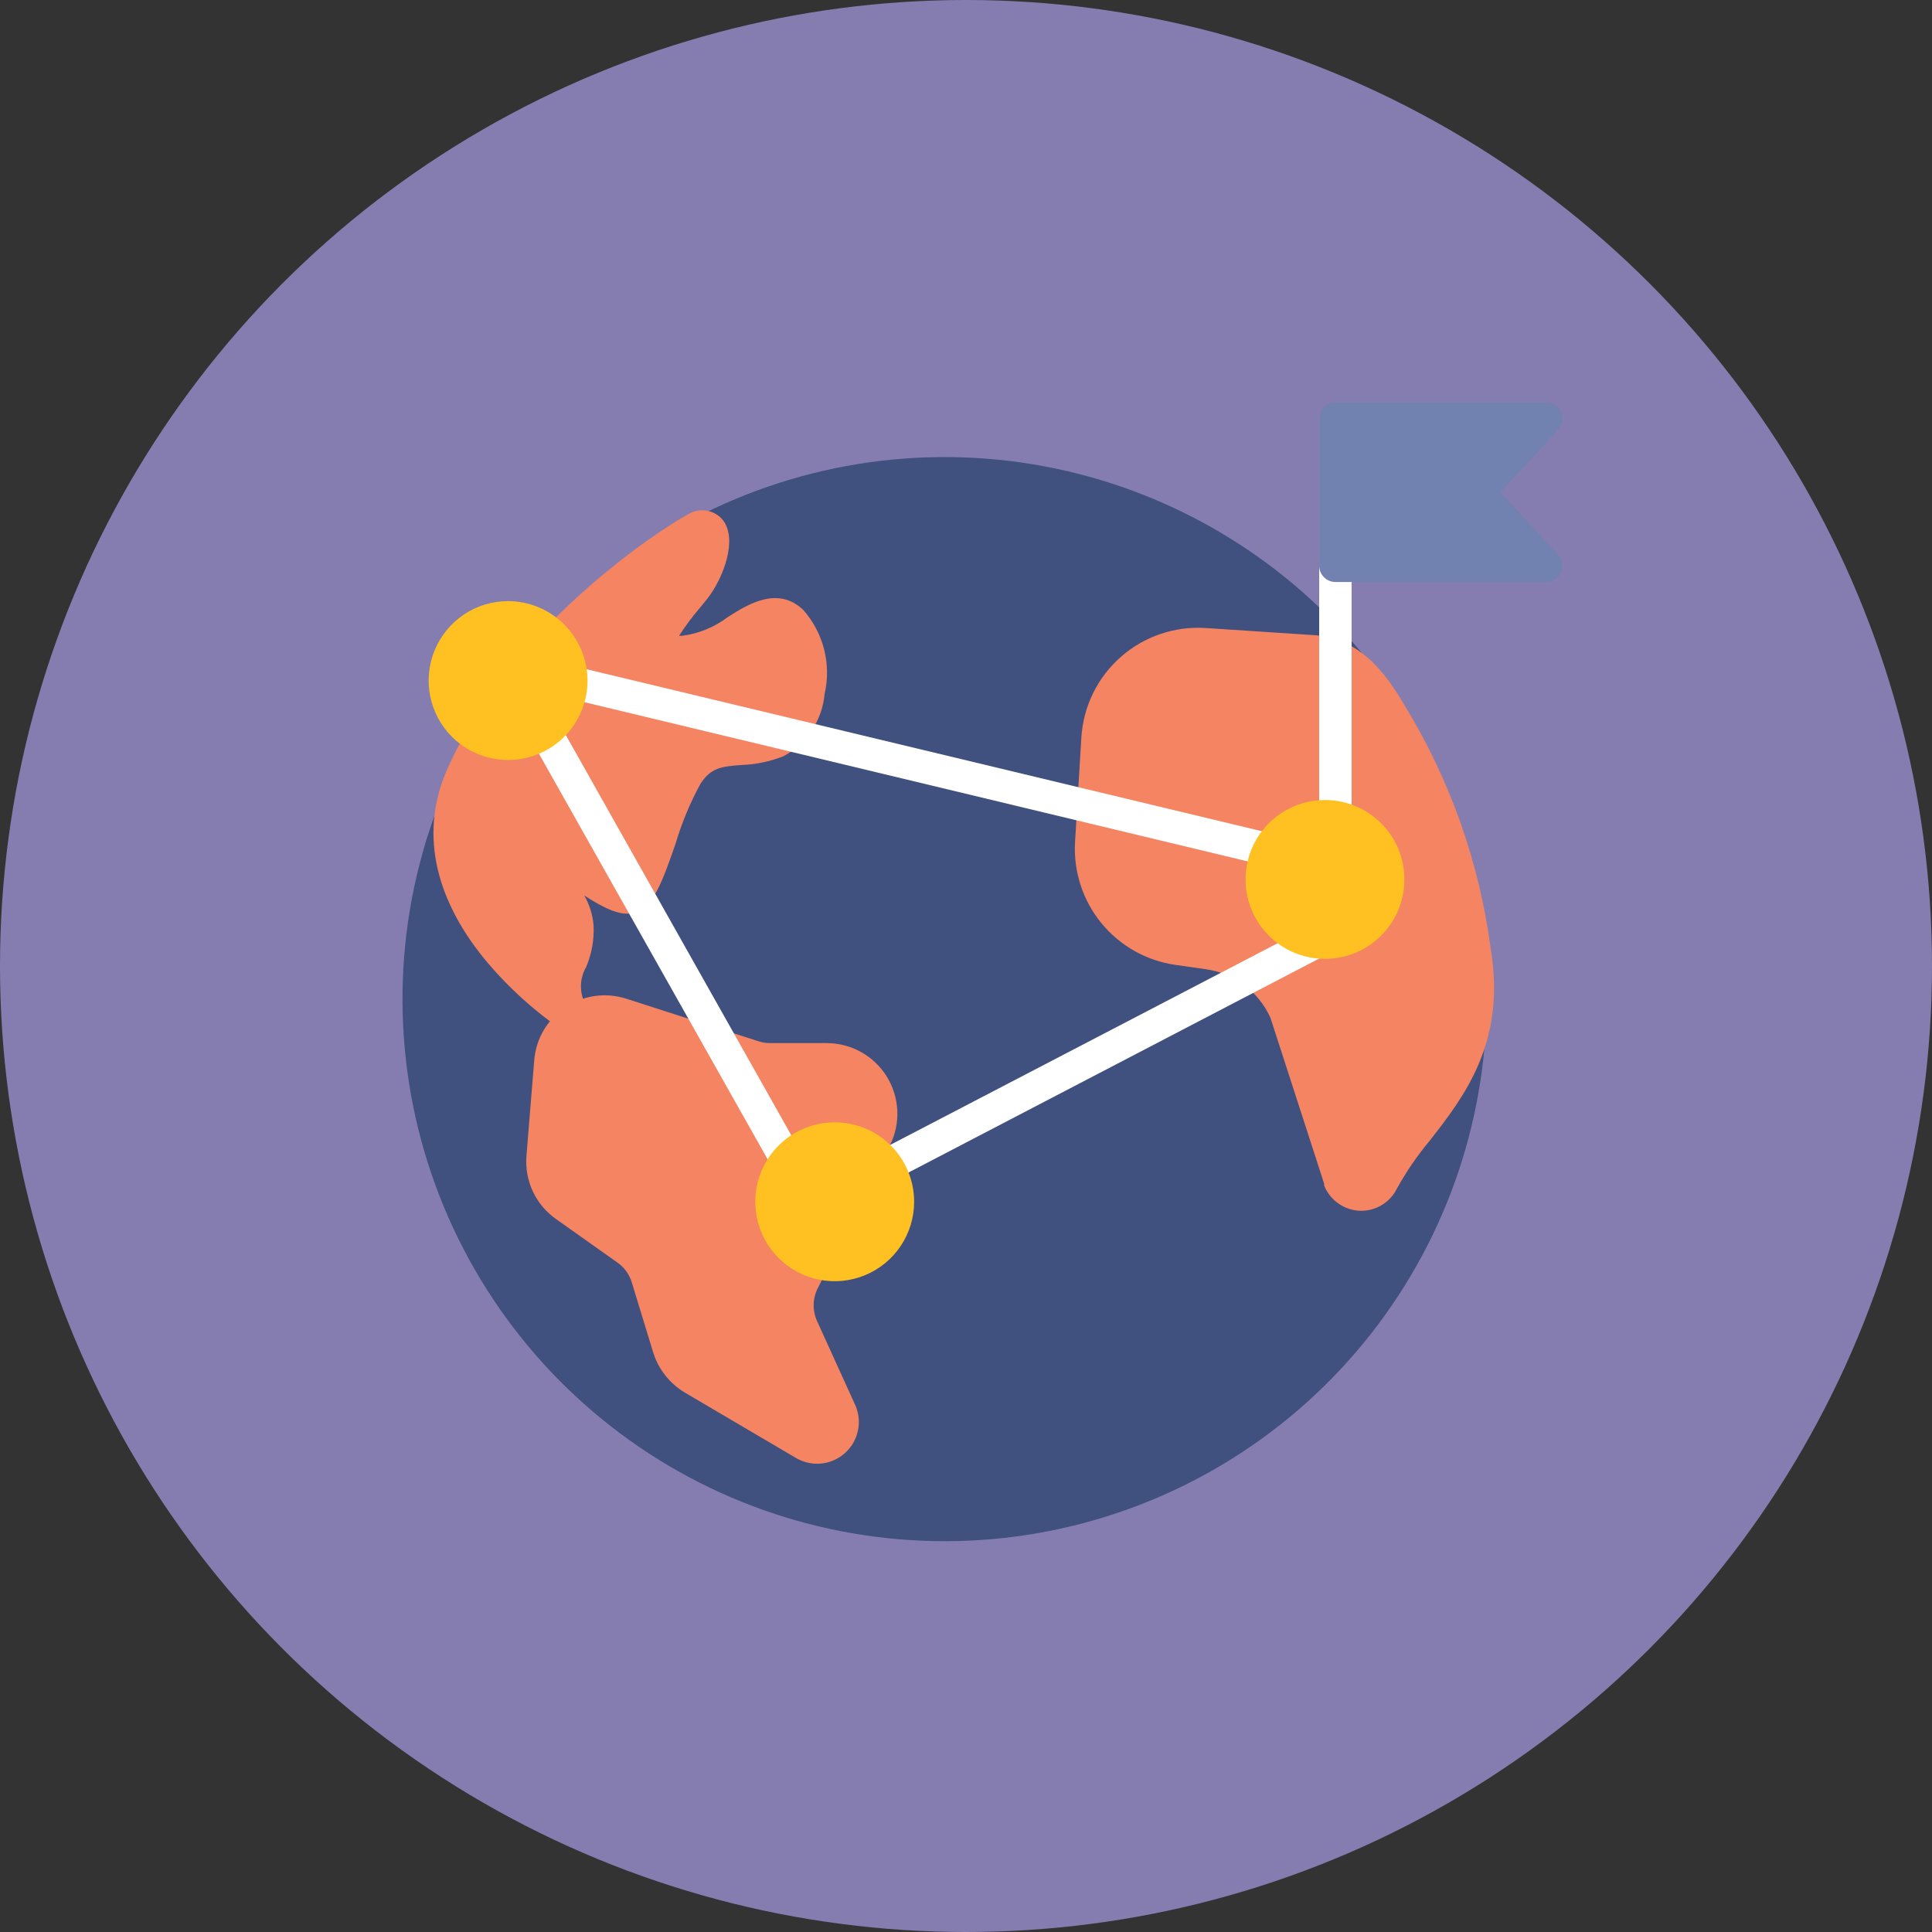<svg width="64" height="64" viewBox="0 0 64 64" fill="none" xmlns="http://www.w3.org/2000/svg">
<rect x="0" y="0" width="64" height="64" fill="#333333" stroke="none"/>
<circle cx="32" cy="32" r="32" fill="#857DB0"/>
<path d="M43.983 20.396C41.044 17.459 37.179 15.633 33.044 15.227C28.91 14.821 24.763 15.861 21.31 18.17C17.857 20.479 15.31 23.913 14.105 27.889C12.9 31.864 13.111 36.134 14.701 39.972C16.292 43.81 19.164 46.977 22.828 48.935C26.491 50.892 30.721 51.519 34.795 50.709C38.869 49.898 42.536 47.699 45.171 44.488C47.806 41.277 49.246 37.251 49.246 33.097C49.252 30.737 48.789 28.4 47.886 26.22C46.982 24.04 45.656 22.06 43.983 20.396Z" fill="#40507F"/>
<path d="M49.388 31.473C49.016 28.601 48.042 25.84 46.531 23.369C45.857 22.22 45.024 21.137 43.491 21.037L39.943 20.804C39.434 20.77 38.923 20.837 38.439 21.002C37.956 21.166 37.51 21.424 37.127 21.762C36.744 22.099 36.431 22.509 36.207 22.968C35.983 23.427 35.852 23.925 35.821 24.435L35.612 27.9C35.557 28.872 35.869 29.829 36.486 30.582C37.103 31.334 37.98 31.828 38.944 31.964L39.943 32.106C40.407 32.172 40.846 32.354 41.22 32.635C41.594 32.916 41.891 33.287 42.084 33.713L43.866 39.218C43.861 39.238 43.861 39.258 43.866 39.277C43.964 39.519 44.13 39.726 44.345 39.874C44.56 40.022 44.813 40.104 45.074 40.11C45.326 40.112 45.573 40.043 45.787 39.911C46.001 39.778 46.172 39.587 46.282 39.36C46.588 38.809 46.945 38.288 47.348 37.803C48.497 36.337 49.888 34.546 49.388 31.473Z" fill="#F48462"/>
<path d="M29.482 37.936C29.66 37.58 29.743 37.184 29.724 36.786C29.706 36.389 29.586 36.003 29.377 35.664C29.168 35.326 28.876 35.046 28.528 34.852C28.181 34.658 27.79 34.556 27.392 34.554H25.518C25.388 34.556 25.259 34.536 25.135 34.496L20.737 33.08C20.403 32.974 20.048 32.945 19.701 32.994C19.353 33.043 19.021 33.17 18.729 33.365C18.437 33.561 18.192 33.819 18.014 34.121C17.835 34.424 17.727 34.763 17.698 35.113L17.439 38.294C17.407 38.698 17.48 39.103 17.652 39.47C17.825 39.837 18.09 40.152 18.422 40.385L20.454 41.825C20.683 41.984 20.85 42.217 20.929 42.483L21.637 44.799C21.81 45.357 22.184 45.832 22.686 46.131L26.367 48.297C26.582 48.423 26.826 48.49 27.076 48.488C27.306 48.487 27.533 48.428 27.735 48.316C27.938 48.205 28.108 48.044 28.233 47.85C28.357 47.655 28.43 47.432 28.447 47.202C28.463 46.972 28.421 46.741 28.325 46.531L27.076 43.783C26.995 43.613 26.954 43.428 26.954 43.241C26.954 43.054 26.995 42.869 27.076 42.7L29.482 37.936Z" fill="#F48462"/>
<path d="M26.601 20.196C25.768 19.421 24.811 19.988 24.103 20.446C23.662 20.778 23.142 20.99 22.595 21.062H22.495C22.697 20.748 22.919 20.447 23.162 20.163L23.428 19.838C23.969 19.147 24.452 17.847 23.936 17.214C23.794 17.049 23.596 16.941 23.379 16.912C23.163 16.883 22.943 16.934 22.762 17.056C21.929 17.497 16.932 20.721 14.833 25.443C13.917 27.467 14.333 29.649 16.032 31.748C16.828 32.713 17.763 33.555 18.806 34.246C18.889 34.303 18.988 34.332 19.089 34.33C19.161 34.33 19.232 34.315 19.298 34.286C19.364 34.258 19.423 34.216 19.472 34.163C19.558 34.075 19.612 33.96 19.624 33.837C19.636 33.715 19.606 33.592 19.539 33.489C19.372 33.288 19.271 33.042 19.249 32.783C19.227 32.524 19.284 32.265 19.414 32.039C19.601 31.603 19.686 31.131 19.663 30.657C19.636 30.308 19.53 29.969 19.355 29.666C19.997 30.074 20.563 30.374 21.021 30.232C21.654 30.049 21.954 29.166 22.379 27.95C22.584 27.256 22.863 26.585 23.212 25.951C23.561 25.426 23.911 25.393 24.536 25.343C25.021 25.328 25.5 25.23 25.952 25.052C26.332 24.847 26.656 24.551 26.895 24.191C27.133 23.83 27.278 23.416 27.317 22.986C27.429 22.498 27.423 21.989 27.298 21.504C27.174 21.019 26.935 20.57 26.601 20.196Z" fill="#F48462"/>
<path d="M44.241 27.75C44.099 27.75 43.962 27.694 43.861 27.595C43.76 27.495 43.702 27.359 43.7 27.217V13.891C43.716 13.76 43.779 13.64 43.878 13.553C43.977 13.465 44.105 13.417 44.237 13.417C44.369 13.417 44.496 13.465 44.595 13.553C44.694 13.64 44.758 13.76 44.774 13.891V27.217C44.774 27.287 44.76 27.356 44.733 27.421C44.707 27.486 44.667 27.544 44.618 27.594C44.568 27.643 44.51 27.683 44.445 27.709C44.38 27.736 44.311 27.75 44.241 27.75Z" fill="white"/>
<path d="M49.705 16.307L51.612 14.233C51.684 14.157 51.732 14.061 51.75 13.959C51.768 13.855 51.755 13.749 51.713 13.654C51.672 13.558 51.603 13.476 51.515 13.419C51.427 13.362 51.325 13.332 51.22 13.333H44.241C44.099 13.333 43.962 13.389 43.861 13.489C43.76 13.589 43.702 13.724 43.7 13.866V18.747C43.702 18.889 43.76 19.024 43.861 19.124C43.962 19.224 44.099 19.28 44.241 19.28H51.22C51.325 19.281 51.427 19.251 51.515 19.194C51.603 19.137 51.672 19.055 51.713 18.96C51.755 18.864 51.768 18.758 51.75 18.655C51.732 18.552 51.684 18.456 51.612 18.38L49.705 16.307Z" fill="#7181B0"/>
<path d="M26.834 40.343C26.739 40.342 26.646 40.316 26.564 40.268C26.482 40.22 26.415 40.151 26.368 40.068L17.506 24.352C17.465 24.275 17.444 24.189 17.444 24.102C17.444 24.015 17.465 23.929 17.506 23.852L18.273 22.311C18.33 22.205 18.42 22.121 18.53 22.071C18.64 22.022 18.763 22.009 18.881 22.037L42.35 27.667C42.421 27.684 42.488 27.715 42.546 27.758C42.605 27.8 42.654 27.855 42.692 27.917L44.358 30.773C44.395 30.837 44.42 30.907 44.43 30.98C44.44 31.053 44.435 31.127 44.416 31.198C44.395 31.268 44.36 31.333 44.312 31.389C44.265 31.445 44.207 31.491 44.141 31.523L29.483 39.16L27.117 40.285C27.03 40.329 26.932 40.349 26.834 40.343ZM18.589 24.077L27.059 39.11L28.958 38.203L43.117 30.832L41.843 28.658L19.014 23.178L18.589 24.077Z" fill="white"/>
<path d="M16.831 19.913C16.311 19.913 15.802 20.067 15.369 20.356C14.936 20.646 14.599 21.057 14.4 21.538C14.201 22.018 14.149 22.548 14.25 23.058C14.352 23.569 14.602 24.038 14.97 24.406C15.338 24.774 15.807 25.024 16.318 25.126C16.828 25.227 17.358 25.175 17.839 24.976C18.32 24.777 18.73 24.44 19.02 24.007C19.309 23.574 19.463 23.065 19.463 22.545C19.461 21.847 19.183 21.179 18.69 20.686C18.197 20.193 17.529 19.915 16.831 19.913Z" fill="#FFC021"/>
<path d="M43.891 26.501C43.371 26.501 42.862 26.655 42.429 26.944C41.996 27.233 41.659 27.645 41.46 28.125C41.261 28.606 41.209 29.136 41.31 29.646C41.412 30.157 41.662 30.625 42.03 30.994C42.398 31.362 42.867 31.612 43.378 31.714C43.888 31.815 44.418 31.763 44.898 31.564C45.379 31.365 45.791 31.027 46.08 30.595C46.369 30.162 46.523 29.653 46.523 29.133C46.523 28.787 46.455 28.445 46.323 28.125C46.191 27.806 45.997 27.516 45.752 27.272C45.508 27.027 45.218 26.833 44.898 26.701C44.579 26.569 44.237 26.501 43.891 26.501Z" fill="#FFC021"/>
<path d="M27.65 37.178C27.13 37.178 26.621 37.332 26.188 37.621C25.756 37.911 25.418 38.322 25.219 38.803C25.02 39.284 24.968 39.813 25.069 40.323C25.171 40.834 25.421 41.303 25.79 41.671C26.157 42.039 26.627 42.289 27.137 42.391C27.648 42.493 28.177 42.441 28.658 42.241C29.139 42.042 29.549 41.705 29.839 41.272C30.128 40.839 30.282 40.33 30.282 39.81C30.282 39.464 30.214 39.122 30.082 38.803C29.95 38.483 29.756 38.193 29.511 37.949C29.267 37.704 28.977 37.511 28.658 37.378C28.338 37.246 27.996 37.178 27.65 37.178Z" fill="#FFC021"/>
</svg>
